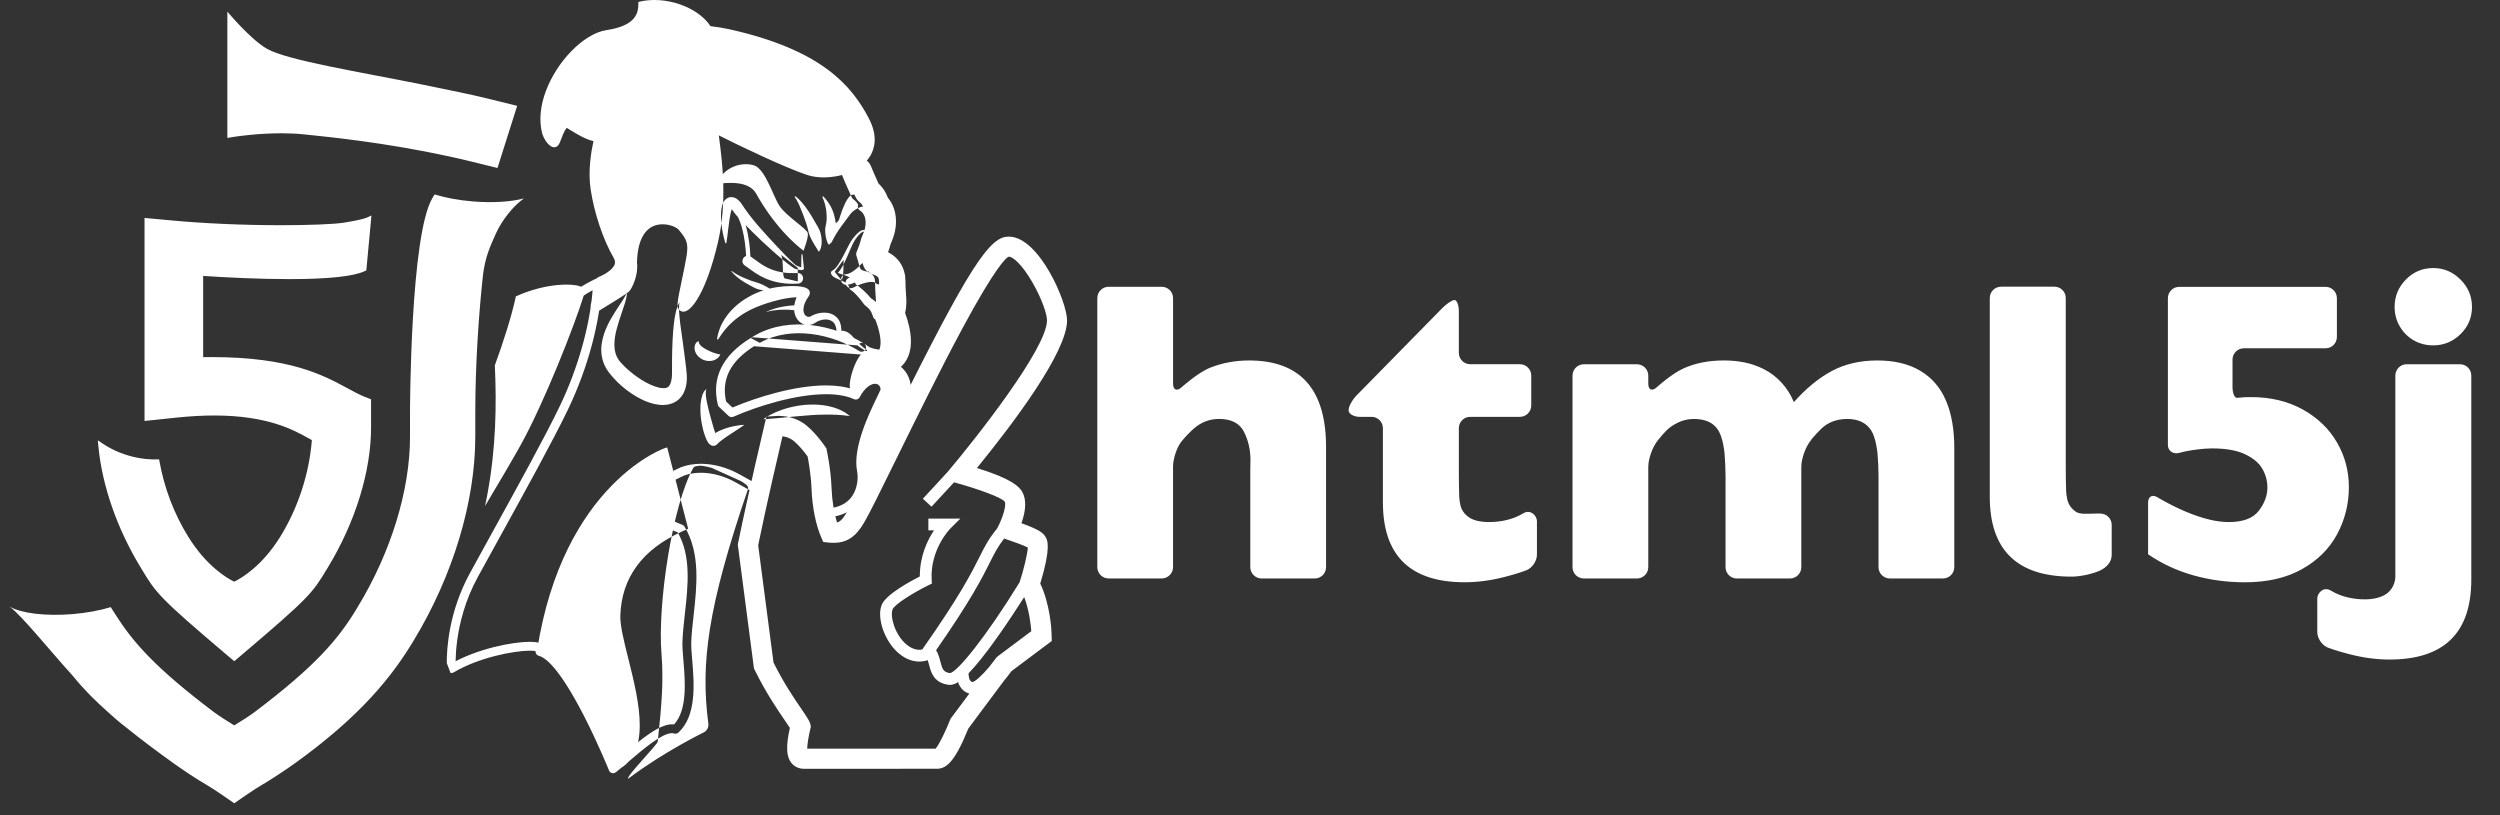 <svg xmlns="http://www.w3.org/2000/svg" width="219" height="71.414" viewBox="0 0 219 71.414"><rect x="0" y="0" width="219" height="71.414" fill="#333333" stroke="none"/><path d="M76.14 44.324c2.036-5.648 3.744-9.568 3.658-10.248-.002-.804-.338-1.495-.88-1.943.054-.044.105-.092.154-.145 1.106-1.192.755-3.103.215-4.577.154-.65.117-1.15.077-1.676-.022-.3-.047-.64-.047-1.105 0-.118-.006-.23-.018-.344-.006-.122-.026-.243-.06-.36-.136-.605-.505-1.344-1.443-1.836.085-.235.153-.46.206-.667.215-.507.336-.866.402-1.187.23-1.13-.002-2.178-.638-2.934-.12-.352-.355-.8-.81-1.226-.287-.632-.513-1.156-.66-1.522-.238-.593-.912-.882-1.507-.645-.593.237-.882.91-.645 1.505.18.448.45 1.07.806 1.852.078.168.195.316.34.432.253.198.29.366.293.385.044.25.168.477.354.648.218.202.29.582.197 1.04-.035.17-.13.43-.297.823-.027.063-.05.13-.065.197-.06.26-.167.576-.32.94-.1.243-.117.515-.043.768l.21.73c.11.38.406.677.786.79.52.152.555.32.577.43l.005.028.003.03c.007.04.01.08.01.123 0 .55.03.97.053 1.278.04.52.05.748-.06 1.11-.053.174-.064.357-.034.535-.006.16.02.316.08.466.37.95.47 1.675.432 2.077-.233-.053-.055.742-.108.714-.34-.18-.08 0-.835-.056-.495-.037-.61-.05-.9.124-.878.525-1.678 3.823-.836 3.253.79-.535 2.037-1.25 2.305-.897.266.35-.043.857.468.665-.054.12-.247.386-.33.56-1.115 2.293-2.2 4.898-1.807 6.82.06.277.104 1.152-.364 1.852-.312.465-1.003 1.193-1.668 1.318l2.743-.124zM77.36 27.417c-.12-.286-.27-.584-.512-.846-.117-.13-.26-.245-.383-.328l-.15-.106-.027-.02c-.005-.004-.005-.004-.01-.005.002.01-.05-.058-.047-.05-.102-.132-.202-.236-.305-.343-.104-.104-.207-.206-.315-.304-.11-.1-.22-.194-.337-.287-.092-.07-.18-.14-.296-.208-.074-.18-.193-.344-.333-.46-.178-.153-.372-.243-.555-.316-.188-.072-.368-.123-.532-.178-.062-.02-.12-.04-.17-.063.042-.043.083-.088.12-.133.1-.124.18-.252.256-.38.15-.257.275-.52.394-.784l.342-.79c.113-.258.227-.524.365-.753.152-.23.325-.46.53-.635.095-.085.23-.16.304-.13.08.028.106.19.105.32-.003.275-.07.556-.146.83-.08.273-.174.543-.28.81.123-.258.236-.522.332-.793.095-.27.183-.547.205-.844.005-.074.003-.15-.01-.23-.02-.074-.05-.17-.147-.22-.096-.047-.195-.022-.27.006-.076.03-.14.072-.202.117-.242.185-.432.408-.61.642-.176.25-.303.505-.436.762l-.39.76c-.135.25-.272.496-.425.723-.077.113-.158.22-.245.315-.085.094-.18.172-.262.21l-.002-.002c-.11.052-.157.183-.104.293v.004c.078.163.196.238.29.296.095.06.187.098.273.137.177.076.34.14.49.213.15.074.283.157.376.252.092.096.14.196.158.312.013.077.058.15.13.194l.045.03c.062.04.168.125.257.21.093.088.185.184.274.28.09.097.177.198.26.3.082.1.165.205.224.296.048.064.034.053.084.112l.063.07.05.048c.068.062.13.11.178.15.102.083.167.15.23.233.123.16.213.373.287.604v.005l.015.038c.102.238.375.35.613.25.24-.1.35-.372.25-.61zM70.387 21.967s.453-1.15.377-1.538c-.077-.387-1.908-1.51-2.487-2.4-.578-.893-1.248-3.27-2.26-3.555-1.012-.284-2.58.07-3.25 1.646 1.003-.145 2.845-.298 3.482.854.636 1.152 1.99 3.297 4.137 4.993zM72.826 21.278s-.396-.737-.24-1.103c.158-.368.81-.64.913-.938.103-.298.75-2.595 1.424-2.13.675.464.694 1 .694 1-.31-.032-.93.36-1.162.694-.316.46-1.2 1.498-1.63 2.478zM68.42 22.318c.267.497.045 1.855.326 2.073l1.14.26v-1.186l-1.465-1.146zM75.87 30.755c-.108-.062-.217-.114-.323-.188-.11-.067-.212-.142-.315-.216-.2-.154-.388-.326-.565-.498-.18-.17-.353-.34-.543-.428-.046-.025-.095-.04-.144-.053-.048-.018-.103-.013-.15-.023-.05-.002-.104 0-.156.002l-.162.023c-.107.017-.21-.058-.226-.167v-.012l-.005-.033c-.01-.127.004-.26-.028-.38-.017-.124-.06-.236-.103-.34-.032-.045-.053-.098-.087-.14-.04-.036-.065-.084-.11-.113-.08-.066-.17-.12-.275-.15-.05-.018-.103-.032-.16-.038-.054-.014-.113-.014-.17-.015-.114-.004-.233.013-.35.036-.116.025-.228.065-.337.112-.05.027-.103.05-.15.08l-.07.046-.07.042-.045.026c-.034.018-.055.033-.097.053-.057.02-.114.04-.172.057-.062.02-.113.024-.164.028-.052.003-.105.01-.158.007-.208-.015-.413-.083-.58-.2-.086-.056-.158-.13-.23-.2-.058-.08-.127-.156-.167-.242-.093-.17-.152-.354-.174-.534-.03-.183-.02-.358-.005-.53l.045-.25c.017-.083.046-.16.07-.238.042-.162.117-.3.18-.45.07-.14.15-.272.228-.412l.137.643c.003.005.007.01.014.012l-.03-.005c-.014-.005-.06-.008-.09-.013-.075-.007-.157-.01-.242-.01-.17 0-.348.004-.528.024-.178.018-.358.046-.537.076-.18.032-.356.072-.535.11-.176.042-.353.09-.53.135l-.52.155c-.172.056-.344.115-.513.175-.17.06-.337.13-.502.198-.168.068-.33.146-.492.223-.158.085-.315.17-.47.26-.158.09-.31.188-.456.292s-.29.213-.434.326c-.137.118-.274.24-.404.368-.136.124-.252.267-.38.404-.118.144-.238.29-.346.446-.117.15-.212.316-.325.48l-.003.004c-.017.025-.053.032-.078.014-.02-.013-.028-.037-.024-.058.038-.193.07-.396.135-.585.053-.196.136-.38.213-.57.09-.182.182-.367.295-.54.102-.18.233-.34.36-.505.132-.16.266-.32.417-.46.148-.147.306-.286.467-.415.16-.136.333-.25.505-.366.176-.11.353-.22.536-.315.182-.102.37-.187.56-.268.188-.085.384-.15.58-.217.195-.065.394-.118.593-.166.2-.048.403-.085.607-.117.405-.062.814-.092 1.23-.094.207-.004.416.003.63.02.11.01.222.025.336.047.065.016.116.02.19.047.038.01.07.02.11.037.05.023.1.048.146.075.21.122.283.392.16.604l-.01.017-.013.02c-.067.105-.144.208-.204.314-.05.108-.123.214-.156.325-.018.053-.045.11-.06.163l-.037.162c-.017.105-.03.213-.02.31.004.1.03.19.063.27.012.043.045.07.062.11.03.027.052.062.083.084.06.05.128.077.2.092.03 0 .08.007.096 0 .01 0 .02 0 .033.003.02-.007.06-.028.09-.042l.048-.023.01-.005c.01-.004-.056.035-.028.018h.002l.003-.003.007-.004.026-.015.113-.062c.075-.038.152-.065.228-.098.156-.052.312-.093.475-.115.16-.02.326-.03.49-.01.084.008.166.016.248.04l.125.032.12.05c.16.062.31.168.435.293.066.06.11.138.163.207.048.073.077.154.112.23.055.157.094.318.1.476.024.158-.003.31-.005.46l-.23-.21.21-.012c.07.004.142.006.213.017.07.018.145.024.212.055.068.024.135.054.195.092.125.072.227.164.32.256.092.093.176.188.258.282.163.187.322.37.498.536.09.082.18.164.275.236.092.078.2.145.3.217v.002c.025.016.032.052.013.077-.017.026-.048.032-.072.018zM61.884 34.078c-.04.102-.053.19-.057.286-.007.093 0 .188.007.282.013.187.05.375.086.56.074.37.167.74.263 1.106.1.37.197.734.306 1.094.05.18.11.36.166.527.03.084.062.166.092.236.014.036.03.07.04.087.002.008.012.025.002.012-.005-.007 0 0-.017-.017-.024-.02-.053-.043-.083-.053l-.516.088c.06-.05.118-.096.18-.143.06-.045.12-.098.18-.133.12-.074.244-.145.365-.21.122-.06.248-.11.372-.165.124-.053.252-.094.377-.137.125-.04.252-.076.38-.107.127-.035.258-.06.388-.082.128-.026.26-.046.392-.06.13-.02.265-.026.397-.032-.216.158-.432.305-.65.443l-.32.21c-.103.072-.214.133-.315.207l-.31.205-.295.21c-.093.07-.18.145-.273.212-.045.037-.077.074-.114.11s-.074.073-.113.108l-.037.03c-.136.12-.328.138-.48.06-.05-.027-.098-.062-.14-.1-.038-.03-.044-.047-.066-.068-.043-.053-.058-.076-.08-.11-.042-.067-.07-.12-.097-.173-.055-.108-.09-.208-.13-.31-.078-.197-.135-.396-.19-.594-.1-.398-.174-.797-.21-1.205-.038-.406-.044-.817.007-1.23.025-.208.072-.414.138-.617.037-.1.08-.2.137-.292.054-.09.13-.177.214-.232zM65.758 29.606c.074-.043.344-.205.42-.247 3.037-1.707 6.962-.86 9.505.738.18.114.235.353.123.533-.114.18-.35.235-.533.123-2.35-1.476-5.955-2.27-8.714-.72l-.802-.427zM69.444 24.86c-2.022 0-3.136-.827-3.82-1.335-.14-.104-.263-.193-.365-.258-.22-.136-.287-.424-.15-.644.136-.218.424-.286.644-.15.135.086.277.19.426.3.715.532 1.693 1.258 3.678 1.14.262-.016.48.18.494.437.017.257-.18.48-.438.494-.163.01-.318.015-.47.015zM74.136 24.953c-.24 0-.445-.185-.465-.43-.02-.257.17-.482.43-.503.25-.02.686-.19 1.34-.88.176-.19.473-.196.66-.02.187.178.195.473.018.66-.698.738-1.335 1.12-1.943 1.17-.013.002-.027.003-.04.003zM73.898 22.753c0 .334-.006 1.47-.11 1.638-.104.17-.15.06-.15.06l-.522-.644.782-1.053zM69.69 17.206l.18.14c.113.1.264.26.427.453.16.196.344.43.52.694.177.263.35.55.516.847.163.296.36.58.48.878.055.15.096.3.12.45.024.148.044.286.045.424.004.134-.002.26-.02.375-.008.058-.013.108-.024.16-.017.05-.03.096-.042.138-.02.078-.065.15-.092.188l-.043.058c-.016.022-.044.026-.066.01-.004-.004-.01-.01-.013-.017l-.01-.02s-.008-.02-.028-.06c-.02-.04-.038-.078-.08-.143-.04-.062-.08-.13-.137-.216l-.17-.28c-.115-.208-.254-.45-.353-.73-.1-.28-.144-.606-.25-.912-.1-.31-.217-.61-.32-.896-.11-.285-.215-.547-.313-.772l-.145-.296-.12-.22-.13-.19c-.016-.02-.01-.05.01-.065.02-.012.042-.01.058.003zM72.566 21.396s-.047-.074-.097-.2c-.055-.125-.102-.308-.14-.513-.033-.205-.056-.438-.037-.672.01-.116.04-.236.064-.358.027-.123.045-.247.054-.372.005-.124.012-.25.004-.373-.005-.123-.01-.245-.024-.364-.006-.12-.038-.23-.05-.342-.02-.108-.048-.21-.07-.307l-.08-.257c-.024-.078-.056-.14-.075-.198l-.067-.174v-.004c-.01-.024.002-.05.025-.06.02-.008.038-.003.052.01l.13.14c.04.047.095.1.144.17l.17.233c.058.09.12.188.184.295.054.11.12.227.167.354.054.126.104.26.14.4.042.137.068.282.098.425l.076.434c.027.146.036.286.032.42-.016.273-.104.508-.19.705-.092.195-.187.347-.27.454-.082.11-.146.168-.146.168-.024.022-.062.022-.085-.002-.005 0-.007-.005-.01-.01zM61.19 29.877s.022.058.04.15c0 .05.04.09.06.128.015.03.067.082.09.116.044.038.07.073.12.104.037.034.088.062.13.094.05.027.092.062.147.088.05.032.104.057.157.088.056.024.108.06.166.08.03.012.057.03.085.043.03.01.06.02.086.036.06.03.12.043.178.073.06.02.12.04.18.062.06.015.118.033.174.05.056.017.106.022.15.034.088.02.15.038.15.038s-.022.053-.08.134c-.03.037-.062.095-.114.134-.05.044-.11.095-.183.142-.074.038-.16.078-.253.108-.095.02-.2.05-.31.046-.108.002-.223-.004-.335-.035-.115-.02-.222-.075-.33-.12-.103-.064-.206-.124-.29-.21-.09-.077-.162-.18-.224-.277-.057-.104-.102-.208-.123-.32-.03-.104-.02-.22-.014-.31.024-.102.04-.176.088-.252.04-.07.08-.127.122-.146.08-.05.135-.077.135-.077zM67.517 25.396l-.045.013c-.03.006-.072.02-.128.024-.057.006-.13.013-.206.012-.076 0-.164-.002-.257-.012-.092-.01-.192-.026-.295-.05-.104-.02-.21-.053-.318-.092-.107-.044-.215-.093-.32-.153-.106-.06-.214-.12-.32-.177-.217-.116-.428-.24-.62-.367-.093-.065-.187-.124-.27-.19-.083-.065-.16-.125-.23-.188-.07-.06-.133-.115-.185-.168-.054-.05-.1-.095-.134-.138l-.11-.128c-.008-.01-.006-.027.004-.036.01-.007.02-.008.03 0h.003l.132.096c.04.032.095.065.156.104.06.04.13.08.208.122.154.087.342.174.543.265.203.087.42.178.64.257.11.04.223.076.335.106.112.032.222.06.324.098.205.074.388.166.546.246.08.043.15.08.214.117.064.038.117.066.163.097.094.054.15.09.15.09.014.01.017.026.008.04-.003.004-.01.008-.016.01zM74.54 25.245c-.165 0-.325-.087-.41-.242-.124-.226-.042-.51.185-.634.345-.19 2.054-1.1 2.963-.267-.033.146-.05.51.085.664-.174.19-.47.203-.66.028-.295-.27-1.333.06-1.937.392-.073.04-.15.058-.226.058zM54.914 25.593v.062c.004.04 0 .102-.007.183-.02.16-.062.394-.15.677-.086.284-.198.625-.333 1.004-.13.38-.273.808-.394 1.268-.123.458-.215.956-.21 1.444.002.49.128.948.4 1.326.03.05.074.093.11.14.018.02.043.054.053.062l.08.087c.112.128.192.203.3.31.21.202.436.395.67.58.472.367.986.705 1.514.944.262.123.526.22.774.275.248.053.48.068.62.025.146-.04.222-.088.316-.234.09-.143.152-.376.186-.625l.02-.19.005-.2c.005-.127-.002-.296 0-.44 0-.3.002-.592.003-.878.01-.574.02-1.115.048-1.618.02-.5.066-.963.105-1.373.026-.205.048-.396.077-.573.027-.177.068-.34.096-.486.025-.145.072-.275.107-.385.033-.11.067-.203.104-.275l.106-.22-.022.242c-.01.076-.014.17-.01.284.006.113-.002.237.012.382.015.286.062.632.103 1.03.056.398.12.85.187 1.34l.21 1.587c.036.284.07.575.107.872.015.155.037.287.047.464l.018.26v.272c-.014.367-.066.77-.277 1.195-.098.21-.262.418-.455.596-.203.165-.44.304-.682.37-.485.148-.933.112-1.33.033-.397-.08-.758-.213-1.1-.366-.675-.318-1.272-.724-1.808-1.183-.27-.228-.52-.472-.754-.732-.113-.125-.25-.283-.34-.398l-.072-.093c-.04-.05-.06-.083-.09-.126-.054-.08-.11-.157-.156-.245-.4-.673-.49-1.46-.402-2.102.087-.648.297-1.198.52-1.67.223-.473.472-.87.69-1.216.216-.348.42-.637.576-.88.154-.244.273-.436.337-.576.032-.07.058-.124.07-.164l.024-.06zM58.447 39.197c-.134-.047-9.136 3.127-11.407 17.836l-.037.232.23.057c1.966.47 5.166 7.46 6.233 10.115l.095.236.24-.094c3.376-1.337 2.188-6.09 1.233-9.91-.37-1.478-.72-2.872-.693-3.73.103-3.323 1.918-5.808 5.4-7.376l.542-.246-1.835-7.12zM66.864 36.72s.103-.078.286-.195c.187-.113.463-.268.806-.417.685-.3 1.653-.575 2.656-.647.25-.022.504-.02.75-.022.125.005.25.01.37.02.123.006.243.018.36.037.237.03.463.07.676.127.213.047.41.117.588.185.18.06.337.148.475.22.07.036.133.066.19.102.056.037.105.073.153.105.18.13.274.21.274.21s-.13-.007-.342-.036c-.052-.01-.11-.017-.174-.026-.064-.002-.132-.01-.205-.016-.146-.01-.307-.03-.486-.03-.177-.01-.366-.02-.567-.017-.2-.007-.41 0-.628.003-.217-.004-.444.023-.67.023-.23.023-.46.02-.694.05-.232.01-.465.034-.696.056-.23.02-.457.043-.678.062l-1.217.12c-.363.03-.666.056-.883.07-.214.016-.343.016-.343.016zM55.027 68.214c-.23-.154 2.56-2.975 2.59-3.25.357-3.25.516-5.432.332-7.643-.37-4.425.974-13.138 2.782-16.33.102-.183.31-.142.513-.19.203-.046 1.102.146 1.275.263l2.386 1.078c.28.19.725.394.617.71-3.534 10.352-4.163 15.248-3.47 20.545.04.31-.116.61-.393.756 0 .002-3.488 1.69-6.633 4.064zM70.298 22.3s.02.212.062.584l.033.308c.005.056.01.114.017.174.003.03.005.062.01.092v.024l.002.012v.006c.003-.01-.014.083-.007.045v.003c-.004.007.006.008-.034.058-.017.018-.038.032-.058.04l-.025.008c-.124.02-.177 0-.257-.01-.073-.013-.145-.03-.217-.05l-.11-.03-.03-.008c-.037-.016-.024-.01-.04-.02l-.05-.023c-.067-.03-.145-.09-.22-.14-.277-.2-.545-.412-.83-.65-.285-.233-.576-.49-.877-.756-.603-.53-1.224-1.12-1.833-1.726-.308-.3-.61-.607-.907-.917-.147-.156-.295-.312-.433-.48-.07-.08-.14-.168-.204-.26-.066-.087-.14-.194-.166-.227-.04-.055-.086-.104-.115-.127-.03-.026-.04-.01.054-.01.043-.005.092-.02.113-.042.02-.014.02-.02.014-.017-.013.01-.045.067-.072.122-.05.123-.093.276-.123.43-.037.153-.063.31-.086.46-.045.303-.083.59-.112.845-.03.258-.06.483-.08.668-.05.373-.086.59-.086.59-.004.024-.028.043-.054.04-.02-.004-.033-.017-.04-.034 0 0-.014-.052-.044-.15s-.07-.242-.11-.428c-.045-.186-.09-.412-.13-.674-.04-.263-.08-.562-.09-.896-.01-.338-.02-.697.1-1.142.038-.116.072-.235.17-.378.048-.07.115-.147.21-.217.104-.07.24-.128.382-.13.29-.01.46.11.584.202.125.1.212.198.292.302.09.127.126.19.18.267.05.075.1.154.158.234.112.16.23.323.354.487.243.33.515.65.786.975.553.638 1.127 1.26 1.67 1.84.27.29.54.567.792.827.252.257.504.503.726.703.055.043.09.09.16.13l.048.032c.002.002.03.016.01.008l.025.01.1.04c.065.025.13.047.19.065.056.018.135.03.14.03v.004c-.014.003-.03.013-.04.026-.008.008-.014.042-.01.03l.003-.01.002-.003-.006.04V23.2l.007-.31c.005-.37.01-.584.01-.584 0-.026.02-.046.047-.046.024 0 .043.02.045.042h-.002zM76.112 10.37c-1.496-2.85-4.12-6.005-12.224-7.807-.535-.12-1.086-.207-1.648-.27C61.143.61 58.262-.428 55.92.17c0 .42.015 1.015-.48 1.53-.383.402-1.076.755-2.322.94-.996.15-2.105.852-3.084 1.86-1.822 1.88-3.19 4.824-2.522 7.256.342.91.93 1.36 1.314 1.043.09-.074.166-.187.228-.345.205-.525.347-.965.575-1.226.008-.012.02-.02.032-.03.026.02.052.045.083.063l.13.08c.705.44 1.44.867 2.098 1.017.002 0 .004-.002.006-.004l.012.004c-.194.864-.497 2.606-.25 4.23.32 2.11 1.096 4.41 2.02 6.004.16.274.123.46.082.574-.19.536-1.084.978-1.382 1.09-.152.055-.265.187-.295.346l-.42 2.15c-.036.18.04.366.19.472.153.106.353.112.51.016 1.11-.673 2.47-1.516 2.658-1.704.278-.277.84-1.473.698-2.554.048-2.15.847-3.334 2.247-3.334.662 0 1.243.28 1.408.48.664.814.866 1.125.694 2.25-.086.567-.247 1.328-.402 2.065-.452 2.143-.48 2.418-.268 2.68.09.11.243.183.385.183.77 0 2.045-1.896 3.023-6.06.832-3.544.378-7.065.134-8.957l-.055-.43c1.766.9 5.805 2.825 7.727 3.465.428.142.94.218 1.475.218 1.35 0 3.225-.495 4.067-1.89.385-.644.682-1.74-.128-3.282zM39.46 58.945c.026.006.053.008.08.008.093 0 .184-.035.255-.096.092-.08.14-.2.13-.322-.003-.04-.287-3.914 1.916-7.96.587-1.075 1.278-2.327 2.01-3.653 2.158-3.912 4.604-8.348 5.896-11.033 1.75-3.643 2.836-7.687 2.98-11.096.006-.136-.06-.264-.172-.34-.113-.074-.257-.083-.38-.025-.125.06-1.23.595-1.63.953-.054.048-.093.11-.114.177-.718 2.4-3.447 9.406-5.573 13.197-.507.902-1.196 2.086-1.96 3.38-.114.726-.25 1.454-.408 2.192 1.242-2.08 2.39-4.032 3.04-5.196 2.12-3.777 4.83-10.708 5.605-13.237.176-.13.48-.308.78-.468-.246 3.13-1.297 6.86-2.864 10.124-1.28 2.667-3.72 7.09-5.874 10.995-.733 1.325-1.424 2.58-2.01 3.657-1.863 3.418-2.038 6.652-2.028 7.88l.322.858zM65.536 23.12c-.012 0-.024-.003-.037-.005-.102-.02-.168-.118-.147-.22.05-.26-.05-2.714-.764-3.984-.052-.09-.02-.203.07-.254.09-.05.204-.02.254.072.778 1.384.87 3.915.805 4.24-.018.09-.096.15-.184.15zM67.048 27.352c.052-.025.104-.05.158-.072.155-.07.315-.133.498-.194.168-.058.338-.104.5-.144.28-.07.577-.12.905-.157.107-.012.21-.02.304-.026l.07-.005.295-.007h.035c-.023.063-.04.136-.042.218 0 .092.02.177.047.252l-.09-.016-.256-.036-.07-.006c-.086-.008-.18-.02-.284-.025-.13-.006-.268-.01-.415-.01-.16 0-.32.005-.47.017-.16.013-.326.03-.5.057-.186.03-.353.064-.51.106-.06.012-.12.03-.177.046zM42.7 43.27c3.55-6.077 7.468-13.542 8.24-18.13-.515-.303-2.945-.443-5.748.82-.37 1.71-1.046 3.863-1.845 6.045.16 3.402.107 7.22-.647 11.266zM42.667 8.622c-1.352-.333-3.283-.727-5.52-1.183-5.568-1.135-11.987-2.145-13.77-3.17-1.455-.835-3.46-3.253-3.46-3.253v11.065l.744-.117c.02-.002 1.888-.29 3.99-.29.726 0 1.4.033 2.003.1.223.025.536.057.925.097 2.747.28 8.252.932 13.86 2.316l2.14.528 1.726-5.443-2.637-.65zM30.45 34.016c-2.13-1.155-5.05-2.735-11.91-2.735-.244 0-.493.003-.744.007V24.17c2.002.133 4.83.28 7.545.28 3.418 0 5.647-.237 6.626-.706l.123-.06.41-4.388.036-.422-.383.183c-.017.008-.42.195-2.024.448-.86.135-3.013.223-5.488.223-3.305 0-6.752-.15-9.704-.427l-2.276-.21v17.785l2.835-.297c1.146-.12 2.247-.182 3.272-.182 4.668 0 6.947 1.266 8.183 1.953.13.07.253.14.368.202-.23 2.945-1.21 5.943-2.762 8.457-1.58 2.558-3.384 3.626-4.04 3.948-.65-.318-2.44-1.37-4.033-3.95-1.235-2-2.08-4.21-2.51-6.567l-.036-.202-.207.006c-.677.018-1.386-.062-2.095-.234-.97-.24-1.882-.64-2.644-1.154l-.423-.287.048.507c.325 3.457 1.634 7.22 3.687 10.604l.125.208c1.242 2.053 1.465 2.422 7.534 7.562l.557.47.557-.47c6.07-5.145 6.293-5.512 7.534-7.562l.126-.207c2.395-3.942 3.768-8.403 3.768-12.23v-2.476l-.55-.212c-.464-.183-.942-.443-1.503-.746zM91.128 51.115c.97-3.193.617-3.812.48-4.05-.197-.345-.47-.632-2.13-1.233.406-1.14.438-2.047.092-2.707-.264-.504-.975-1.193-3.99-2.127 3.234-3.97 7.895-10.164 7.895-12.93 0-1.645-2.47-7.34-5.098-7.34-.09 0-.18.007-.268.02-1.713.235-3.9 3.89-11.145 18.62-1.326 2.695-2.374 4.824-2.806 5.55-.36.603-.602.79-.83.85-.27-.856-.44-1.903-.483-3.01-.065-1.665-.392-3.18-.405-3.243l-.05-.236-.135-.2c-.03-.045-.752-1.105-1.63-1.826-.91-.742-1.994-.822-2.418-.822-.095 0-.147.004-.147.004l-.92.06-.213.894c-.012.057-1.4 5.914-2.255 10.11l-.042.204 1.417 10.85.092.188c.973 1.965 1.94 3.38 2.583 4.322.146.213.345.504.472.703-.35 1.557-.314 2.498.11 3.04.267.345.667.538 1.096.538H82.07c.823 0 1.573-.59 2.748-3.51.206-.275.632-.848 1.153-1.55.607-.813 1.4-1.88 1.973-2.644.217-.257.437-.54.654-.84l3.537-2.65-.017-.644c-.008-.26-.094-2.473-.99-4.39zm-1.086-3.15c-.033.507-.364 1.972-.724 3.042-2.96 4.82-5.48 7.883-6.1 7.957-.58-.082-.672-.35-.84-1.004-.082-.32-.176-.674-.376-1.002 3.08-4.426 4.062-6.39 4.72-7.707.41-.82.678-1.35 1.243-2.077.843.282 1.734.612 2.077.79zm-5.483 13.27c-.607.815-1.13 1.52-1.24 1.66l-.047.058-.027.068c-.412 1.044-1.008 2.27-1.292 2.563H70.712c.002-.373.12-1.12.292-1.81l.02-.083-.005-.082c-.027-.35-.298-.75-.84-1.54-.605-.886-1.516-2.218-2.42-4.034l-1.342-10.27c.72-3.523 1.798-8.148 2.128-9.55.276.038.656.144.97.4.553.452 1.064 1.138 1.23 1.368.07.35.296 1.564.346 2.84.066 1.678.39 3.238.91 4.39l.118.263.287.035c.222.027.42.04.61.04 1.153 0 1.924-.5 2.658-1.733.468-.787 1.53-2.945 2.875-5.68 1.703-3.463 3.823-7.772 5.726-11.312 3.015-5.606 3.9-6.27 4.077-6.336l.027-.003c.363 0 1.158.696 2.046 2.224.84 1.446 1.292 2.808 1.292 3.356 0 2.453-6.273 10.398-8.698 13.265l-2.174 2.355.756.7 1.972-2.136c1.988.538 4.175 1.32 4.44 1.692.176.334-.204 1.494-.66 2.344-.77.945-1.1 1.602-1.55 2.504-.672 1.342-1.683 3.365-5.015 8.105-.223.05-.757.084-1.394-.45-1.01-.85-1.448-2.468-1.2-3.075.17-.42 1.758-1.424 3.134-2.102l.305-.148-.02-.34c-.146-2.654 1.61-4.455 1.626-4.47l.886-.88h-2.8v1.027h.494c-.562.844-1.252 2.248-1.242 4.037-.963.492-2.978 1.605-3.337 2.488-.466 1.148.26 3.213 1.492 4.25.682.574 1.325.72 1.8.72.362 0 .625-.083.737-.126.04.123.075.254.112.39.172.67.41 1.587 1.695 1.77.044.005.09.01.137.01.193 0 .422-.06.716-.243.135.414.408.803.913.98.025.008.05.012.075.018l-.36.484zm2.827-3.73l-.08.074c-.085.097-.32.4-.66.853-.616.734-1.23 1.297-1.483 1.32-.28-.117-.32-.54-.317-.773.628-.64 1.458-1.658 2.587-3.254.916-1.293 1.77-2.61 2.286-3.422.446 1.176.583 2.45.622 2.988l-2.955 2.213zM41.43 17.646c-1.258-.103-2.416-.323-3.36-.614l-.188.313c-1.942 3.237-1.965 18.6-1.965 18.754v2.16c0 4.676-1.66 10.096-4.555 14.865l-.14.234c-1.62 2.673-3.604 5.01-8.944 9.038-.433.328-1.288.86-1.76 1.148-.47-.29-1.325-.822-1.758-1.148-5.12-3.86-7.09-6.117-8.61-8.504l-.45-.71v.003c-.945.29-2.104.51-3.363.613-2.382.195-4.475-.08-5.478-.646 1.126.865 3.233 3.52 5.58 6.123.86 1.074 1.92 2.13 3.07 3.148.516.475 1.027.91 1.53 1.29l.004.005c1.364 1.105 2.78 2.148 4.09 3.094.898.646 2.277 1.555 2.893 1.902.64.36 2.11 1.387 2.124 1.396l.37.258.368-.258c.015-.01 1.484-1.035 2.124-1.396.618-.35 1.997-1.256 2.894-1.902 4.735-3.422 7.882-6.658 10.205-10.494l.14-.23c3.42-5.637 5.384-12.137 5.384-17.83V36.1c0-4.268.32-8.758.67-11.972.185-1.563.604-2.482 1.12-3.636.526-1.18 1.533-2.457 2.473-3.11-1.122.296-2.714.408-4.466.264zM76.646 32.85c-.68 0-1.344.462-1.855 1.28-.67-.244-1.486-.368-2.432-.368-2.708 0-6.046 1.022-8.194 1.937l-.56-.53c-.43-1.94.372-3.527 2.45-4.84l9.735.756c.19.095.668.294 1.397.334.116.005.227-.038.304-.123.86-.925.167-2.94-.155-3.73.217-.643.187-1.05.143-1.648-.023-.306-.05-.686-.05-1.192 0-.09-.007-.178-.018-.267v-.01c0-.045-.008-.09-.023-.13-.175-.868-.896-1.17-1.386-1.315l-.21-.73c.177-.422.304-.8.38-1.123.206-.48.315-.793.368-1.05.177-.87-.024-1.64-.543-2.12-.037-.21-.177-.673-.72-1.098-.37-.815-.647-1.454-.815-1.88l-.857-.088c.178.527.647 1.582 1.01 2.377.028.06.07.114.126.153.255.185.38.372.44.5-.01.026-.02.05-.025.076-.037.16.03.325.17.413.423.27.595.835.457 1.513-.053.26-.208.634-.336.93-.01.022-.017.046-.022.07-.07.316-.204.703-.397 1.15-.036.082-.042.174-.016.26l.31 1.07c.04.13.142.23.273.266.632.166.967.338 1.045.818.01.07.016.142.016.216 0 .535.03.93.054 1.247.045.598.067.897-.147 1.467-.034.093-.03.196.008.288.535 1.248.706 2.39.453 2.9-.576-.065-.903-.244-.905-.244l-.415-.28c-.174-.117-.41-.073-.53.1-.013.016-.023.035-.033.053l-9.146-.71c-.08-.006-.162.014-.23.056-2.485 1.527-3.455 3.497-2.88 5.857.018.07.056.14.11.19l.83.783c.113.105.28.135.42.072 2.066-.912 5.43-1.975 8.12-1.975.993 0 1.814.146 2.44.434.187.085.407.01.502-.172.454-.865.992-1.173 1.347-1.173.284 0 .467.19.487.5-.042.107-.165.36-.283.603-.712 1.466-2.194 4.52-1.774 6.572.082.398.1 1.363-.423 2.145-.37.55-.94.898-1.7 1.04-.162.03-.39-.08-.54.048-.3.262-.305-.008-.485-.03v.778c.435.04.826.03 1.167-.035.97-.182 1.71-.645 2.196-1.37.665-.99.65-2.185.54-2.73-.37-1.796 1.09-4.798 1.71-6.08.23-.47.324-.666.354-.798.006-.027.01-.057.01-.086-.002-.77-.533-1.33-1.264-1.33zM66.792 42.646c-.578-.295-1.2-.63-1.877-1.018l-.05-.03c-1.095-.624-2.323-.97-3.458-.97-.61 0-1.19.098-1.723.29-.008.003-.016.005-.024.01-1.54.675-3.283 1.81-4.91 3.19-.104.088-.154.22-.133.354.02.135.11.246.233.3l4.518 1.864c1.19 2.08.904 4.654.626 7.145-.097.874-.19 1.702-.213 2.49-.012.42.033.954.085 1.575.154 1.836.362 4.33-.817 5.613-1.178-.154-2.913 1.324-4.435 2.625-.26.22-.51.438-.745.63-.846-2.03-3.81-8.804-6.16-9.903-.01-.098-.05-.195-.12-.273-.182-.22-.544-.314-1.176-.314-1.505 0-4.622.6-6.938 1.938l-.012.788c.095.018.193.002.277-.047 2.177-1.3 5.27-1.903 6.672-1.903.25 0 .406.018.5.037-.02.19.105.367.295.416.525.125 1.73.96 3.897 5.156 1.265 2.447 2.236 4.855 2.246 4.88.045.114.14.2.258.23.033.01.066.014.1.014.086 0 .17-.027.238-.082.353-.275.75-.615 1.17-.977 1.21-1.032 2.865-2.45 3.75-2.45.067 0 .127.01.178.03.134.046.284.013.39-.083 1.61-1.49 1.375-4.32 1.202-6.383-.05-.598-.093-1.113-.082-1.488.023-.758.114-1.568.21-2.428.282-2.537.602-5.412-.797-7.738-.042-.068-.106-.125-.183-.154l-4.044-1.672c1.89-1.523 3.43-2.312 4.22-2.66 1.312-.467 3.04-.22 4.522.63l.048.026c.798.457 1.55.86 2.262 1.213v-.867zM216.547 26.88c0 .937-.335 1.736-1.004 2.39-.673.657-1.47.985-2.395.985-.626 0-1.197-.148-1.712-.447-.514-.298-.92-.704-1.217-1.22-.3-.512-.45-1.082-.45-1.708 0-.925.33-1.722.986-2.392.656-.67 1.453-1.007 2.393-1.007.923 0 1.72.336 2.393 1.008.67.67 1.004 1.466 1.004 2.39zM133.412 44.986c.61-.41 1.224.137 1.224.682v2.928c0 .545-.414 1.156-.92 1.36 0 0-.718.284-1.93.59-1.21.308-2.367.46-3.474.46-4.78 0-7.17-2.334-7.17-7.006v-6.492c0-.545-.447-.992-.993-.992h-1.024c-.544 0-.99-.26-.99-.58 0-.32.312-.9.694-1.29l7.515-7.656c.383-.388.865-.707 1.073-.707.207 0 .377.446.377.992v3.64c0 .545.447.99.99.99h4.36c.546 0 .993.447.993.992v2.627c0 .544-.446.992-.992.992h-4.36c-.543 0-.99.445-.99.99v4.03c0 .544.015 1.435.033 1.978 0 0 .007.277.096.705.085.43.33.794.728 1.08.4.288 1.004.433 1.817.433.93 0 2.023-.196 2.942-.747zM209.833 50.52V32.9c0-.546.444-.992.99-.992h4.675c.544 0 .988.446.988.99v17.873c0 4.673-2.39 7.005-7.17 7.005-1.105 0-2.265-.15-3.476-.46-1.21-.306-1.927-.59-1.927-.59-.507-.204-.92-.812-.92-1.358V52.44c0-.544.61-1.095 1.224-.685.917.555 2.01.748 2.942.748.81 0 1.394-.174 1.815-.432.632-.383.858-1.112.858-1.55zM109.415 31.577c-1.206 0-2.342.21-3.41.636-1.07.423-2.51 1.723-2.51 1.723-.404.365-.735.217-.735-.327v-7.496c0-.545-.447-.992-.99-.992h-4.656c-.545 0-.99.447-.99.992v23.57c0 .544.445.99.99.99h4.655c.543 0 .99-.446.99-.99V40.83c.02-.7.324-1.607.714-2.127.36-.436.73-.83 1.11-1.164.64-.558 1.377-.84 2.212-.84 1.07 0 1.794.376 2.176 1.126.38.75.57 1.574.57 2.47 0 .222-.002.368-.007.435l-.007.07-.002 1.134v7.752c0 .543.446.99.99.99h4.655c.547 0 .992-.447.992-.99V39.154c0-5.052-2.25-7.577-6.747-7.577zM170.465 35.088c-.486-1.137-1.235-2.006-2.25-2.608-1.013-.603-2.27-.903-3.77-.903s-2.823.307-3.973.92c-1.15.616-2.26 1.525-3.328 2.73-.27-.652-.633-1.224-1.087-1.715-.455-.492-.963-.88-1.52-1.162-.56-.283-1.128-.482-1.706-.6-.577-.116-1.185-.174-1.823-.174-1.354 0-2.545.24-3.577.718-1.032.48-2.31 1.638-2.31 1.638-.402.367-.732.222-.732-.324V32.9c0-.545-.446-.99-.992-.99h-4.654c-.544 0-.99.445-.99.99v16.785c0 .543.444.99.99.99h4.654c.546 0 .992-.445.992-.99v-8.78c0-.708.36-1.75.847-2.343.305-.385.573-.69.796-.902.258-.246.593-.467 1.005-.664.412-.195.864-.295 1.354-.295 1.032 0 1.75.345 2.156 1.034.405.688.52 1.943.52 1.943.05.543.09 1.432.09 1.977v8.03c0 .544.445.99.99.99h4.655c.547 0 .992-.446.992-.99v-8.78c0-.727.38-1.812.89-2.395l-.018-.007c.3-.357.6-.68.898-.965.59-.557 1.345-.838 2.267-.838.946 0 1.638.33 2.073.986.437.658.562 1.99.562 1.99.052.543.093 1.432.093 1.977v8.03c0 .544.446.99.992.99h4.655c.544 0 .99-.446.99-.99V39.227c-.002-1.623-.244-3.002-.73-4.14zM191.623 39.503c.34-.057 1.312-.223 2.135-.223 1.217 0 2.187.17 2.903.508.72.34 1.227.766 1.523 1.28.295.52.44 1.063.44 1.642 0 .7-.25 1.38-.756 2.037-.504.658-1.382.986-2.636.986-1.056 0-2.3-.3-3.732-.902-1.432-.6-2.49-1.26-2.49-1.26-.46-.29-.838-.08-.838.464v4.52c1.206.825 2.526 1.44 3.965 1.843 1.438.406 2.942.61 4.516.61 1.967 0 3.636-.384 5.006-1.155 1.37-.766 2.398-1.79 3.08-3.068.683-1.28 1.022-2.65 1.022-4.11 0-1.415-.346-2.722-1.04-3.917-.694-1.197-1.693-2.162-2.997-2.886-1.3-.724-2.813-1.086-4.533-1.086-.27 0-.452.004-.544.008-.093.006-.247.02-.46.038l-.216.018c-.22.025-.403-.4-.403-.945v-2.405c0-.545.447-.99.992-.99h7.162c.545 0 .99-.447.99-.993v-3.4c0-.545-.445-.99-.99-.99h-12.823c-.544 0-.992.445-.992.99v12.87c0 .433.354.743.787.72.205-.012.565-.143.933-.202zM174.304 43.507c0 4.67 2.39 7.006 7.17 7.006.78 0 1.904-.252 2.52-.55.61-.296.99-.794.99-1.34V45.98c0-.545-.445-.992-.99-.992h-.36c-.813 0-1.417.11-1.816-.178-.4-.29-.642-.65-.728-1.08-.088-.432-.097-.707-.097-.707-.02-.545-.034-1.436-.034-1.98v-14.94c0-.545-.446-.99-.99-.99h-4.675c-.544 0-.99.445-.99.99v17.404z" fill="#fff" /></svg>
